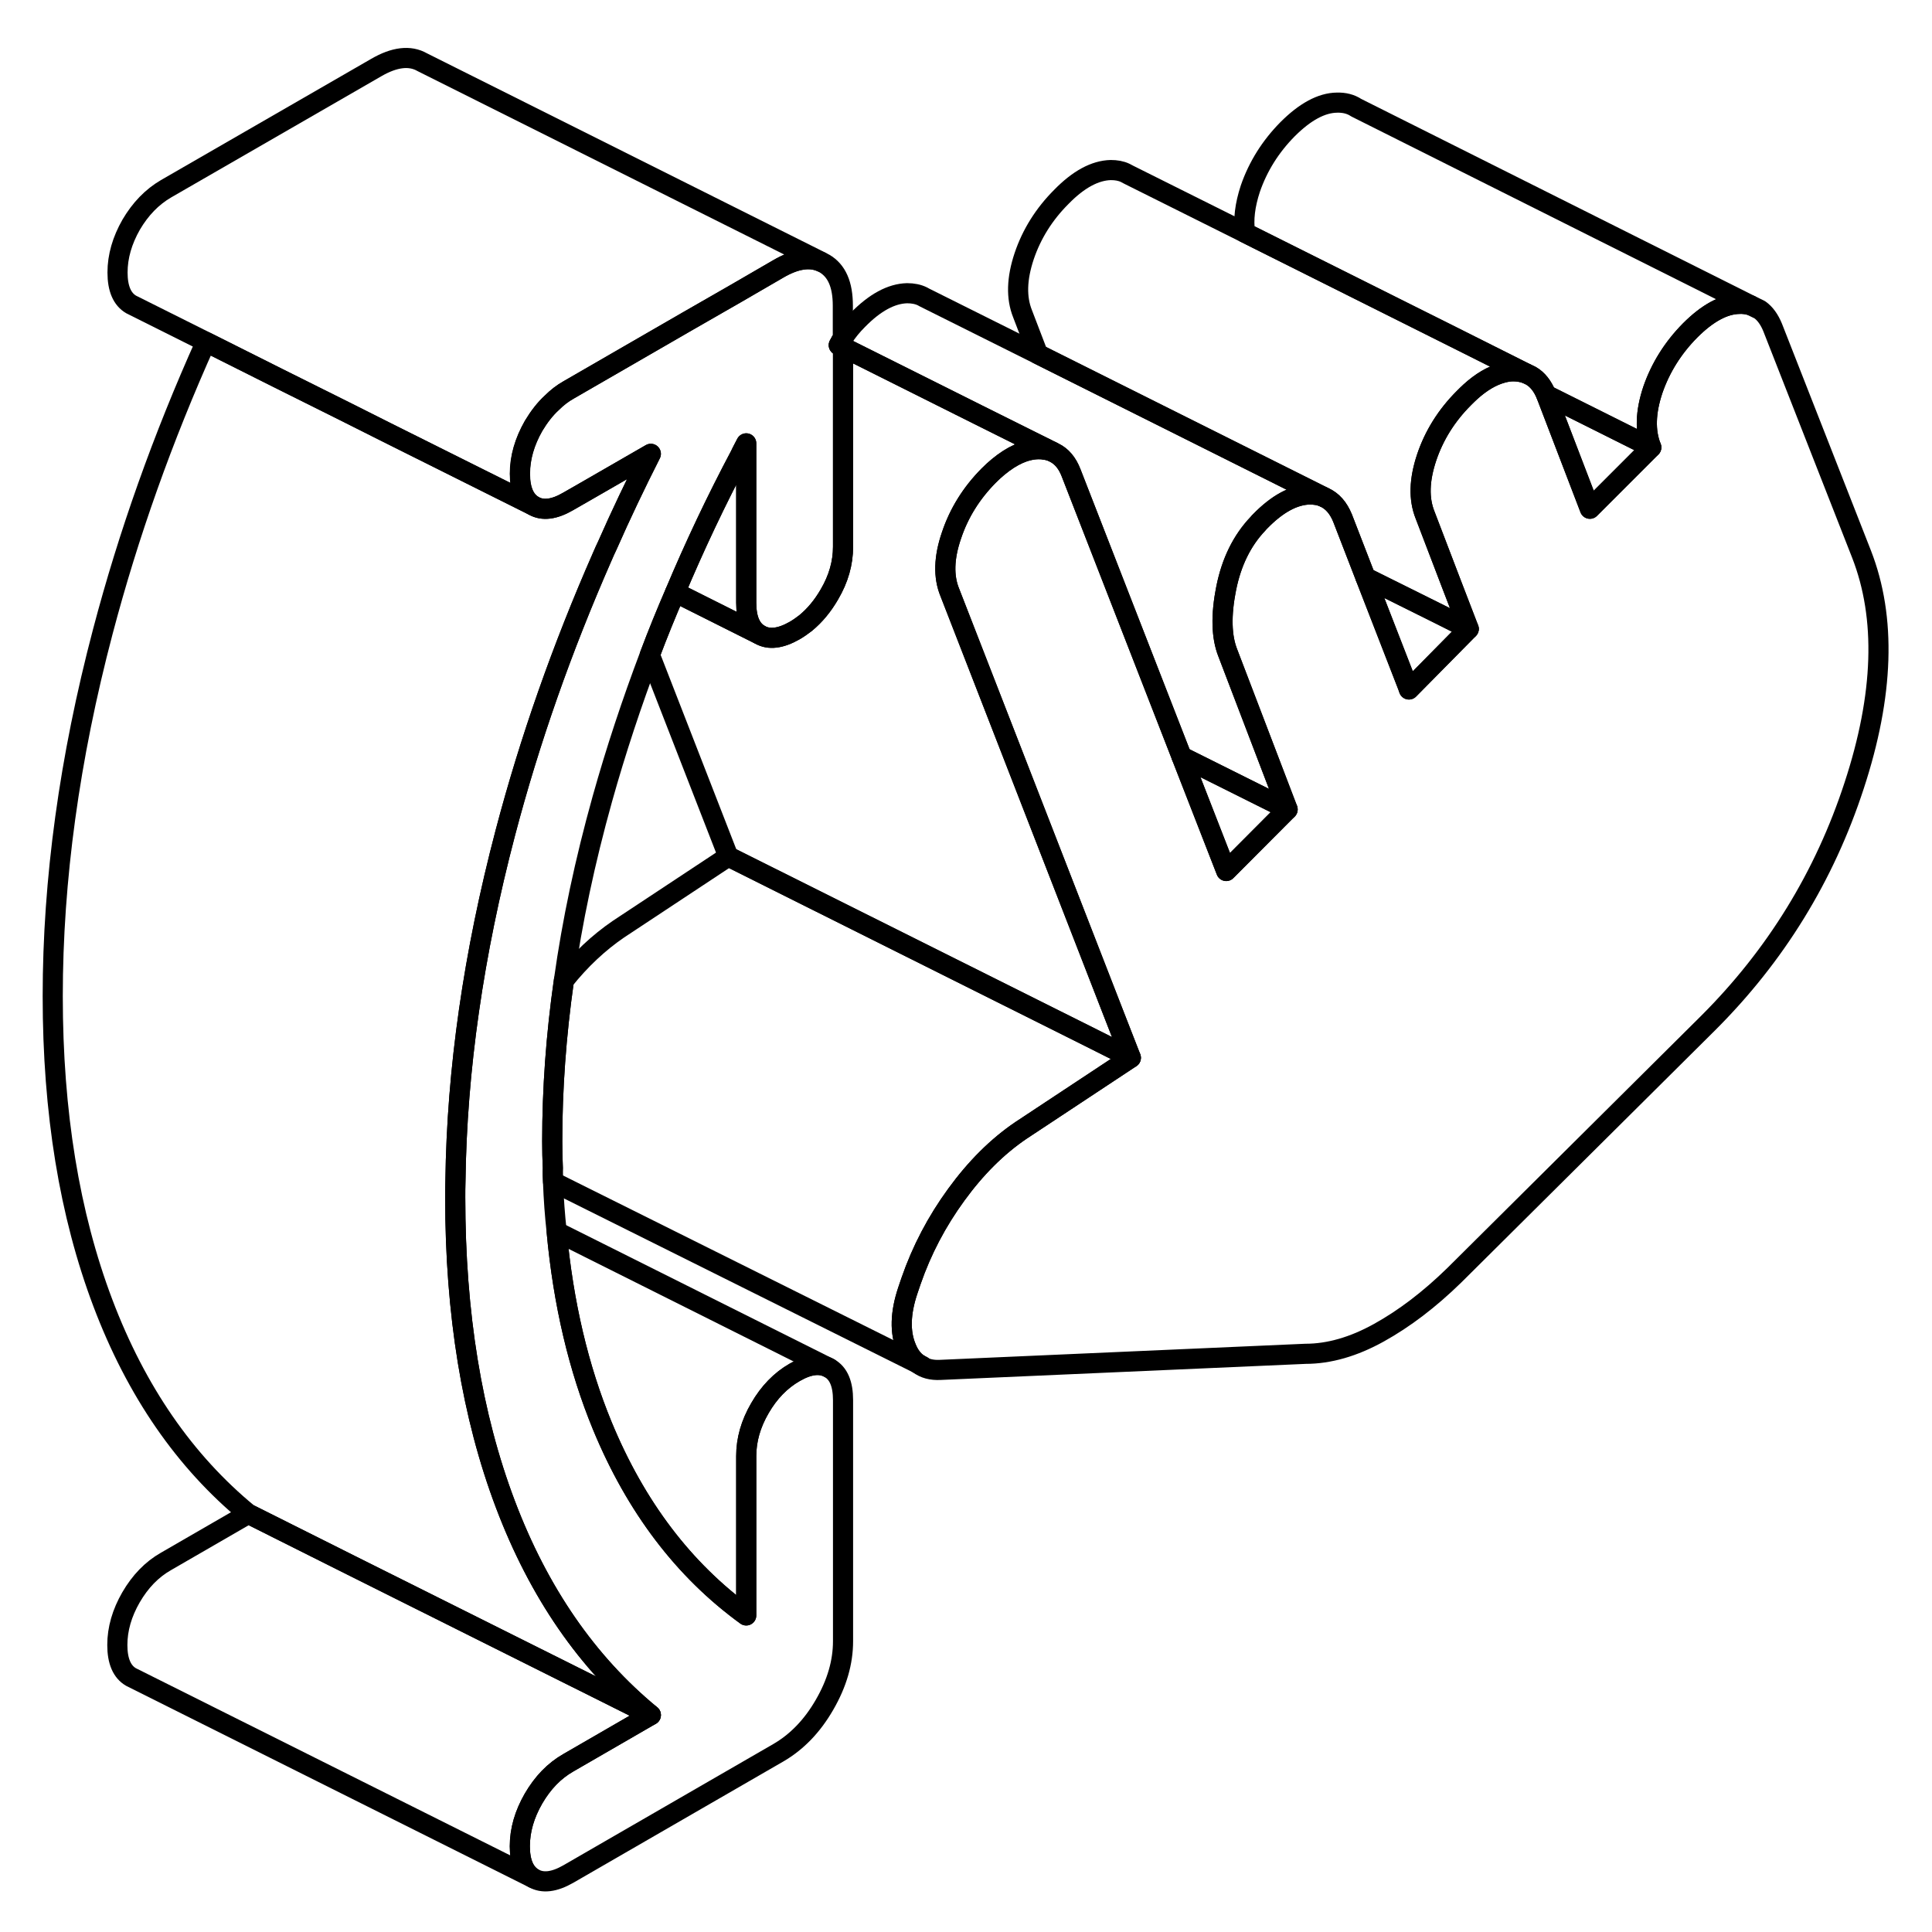 <svg width="48" height="48" viewBox="0 0 95 96" fill="none" xmlns="http://www.w3.org/2000/svg" stroke-width="1px"
     stroke-linecap="round" stroke-linejoin="round">
    <path d="M41.18 17.15L41.39 17.25V16.8C41.31 16.91 41.24 17.03 41.18 17.15Z" stroke="currentColor" stroke-linejoin="round"/>
    <path d="M41.18 17.15L41.39 17.25V16.8C41.31 16.91 41.24 17.03 41.18 17.15ZM51.46 22.28L51.4 22.34C51.53 22.36 51.65 22.39 51.76 22.43L51.46 22.28ZM58.21 37.59L60.43 43.28L63.48 40.22L58.21 37.59Z" stroke="currentColor" stroke-linejoin="round"/>
    <path d="M86.49 15.17C86.32 15.12 86.13 15.09 85.93 15.1C85.16 15.11 84.34 15.56 83.48 16.42C82.63 17.28 82.01 18.27 81.63 19.37C81.26 20.48 81.23 21.43 81.55 22.23L76.33 19.62C76.15 19.18 75.9 18.86 75.57 18.67L75.34 18.56L71.68 16.73L61.37 11.57C61.27 10.92 61.36 10.19 61.63 9.37C62.01 8.27 62.63 7.28 63.48 6.42C64.34 5.56 65.16 5.11 65.93 5.1C66.3 5.09 66.62 5.17 66.89 5.35L86.49 15.17Z" stroke="currentColor" stroke-linejoin="round"/>
    <path d="M81.55 22.23L78.5 25.28L76.33 19.62L81.55 22.23Z" stroke="currentColor" stroke-linejoin="round"/>
    <path d="M91.63 39.04C90.16 43.54 87.74 47.48 84.371 50.84L71.76 63.37C70.52 64.58 69.281 65.52 68.02 66.22C66.76 66.92 65.54 67.27 64.371 67.27L46.211 68.07C45.791 68.09 45.431 68 45.151 67.78L45.12 67.76C44.87 67.59 44.67 67.32 44.531 66.97C44.211 66.21 44.23 65.25 44.611 64.12L44.77 63.65C45.3 62.12 46.05 60.69 47.02 59.36C47.98 58.04 49.05 56.97 50.23 56.17L55.691 52.56L54.821 50.33L47.85 32.41L46.7 29.45C46.37 28.66 46.401 27.7 46.781 26.6C47.151 25.49 47.77 24.5 48.62 23.64C48.781 23.48 48.94 23.33 49.1 23.2C49.79 22.63 50.441 22.34 51.071 22.32C51.181 22.32 51.291 22.32 51.401 22.34C51.531 22.36 51.651 22.39 51.761 22.43L51.88 22.49C52.251 22.67 52.53 23 52.72 23.49L58.211 37.58L60.431 43.28L63.48 40.22L60.511 32.45C60.191 31.65 60.16 30.57 60.431 29.22C60.691 27.93 61.211 26.86 62.011 26.02C62.041 25.98 62.081 25.94 62.12 25.9C62.971 25.03 63.791 24.59 64.57 24.57C64.841 24.57 65.091 24.61 65.3 24.71C65.701 24.89 66.001 25.23 66.21 25.74L67.35 28.68L69.451 34.09L69.51 34.26L72.481 31.25L71.63 29.04L70.311 25.59C69.99 24.79 70.02 23.84 70.391 22.73C70.76 21.63 71.38 20.64 72.24 19.78C72.35 19.67 72.451 19.57 72.561 19.47C73.1 18.98 73.63 18.67 74.15 18.53C74.331 18.48 74.51 18.45 74.691 18.45C74.921 18.45 75.15 18.49 75.341 18.56L75.57 18.67C75.9 18.86 76.15 19.18 76.331 19.62L78.501 25.28L81.55 22.23C81.231 21.43 81.26 20.48 81.63 19.37C82.01 18.27 82.63 17.28 83.481 16.42C84.341 15.56 85.16 15.11 85.93 15.1C86.13 15.09 86.32 15.12 86.49 15.17L86.941 15.39C87.21 15.58 87.421 15.88 87.581 16.27L92.001 27.54C93.231 30.7 93.111 34.53 91.63 39.04Z" stroke="currentColor" stroke-linejoin="round"/>
    <path d="M31.84 85.22L16.97 77.79L11.84 75.22C8.68 72.62 6.27 69.13 4.61 64.74C2.95 60.35 2.12 55.27 2.12 49.5C2.12 43.73 2.95 37.68 4.61 31.38C5.88 26.56 7.58 21.77 9.73 16.99L13.32 18.79L16.61 20.43L18.7 21.48L26.01 25.13C26.47 25.39 27.04 25.32 27.74 24.91L28.63 24.4L31.84 22.55C31.07 24.07 30.35 25.58 29.68 27.1C29.59 27.28 29.52 27.45 29.44 27.63C27.43 32.2 25.82 36.78 24.61 41.38C23.03 47.39 22.2 53.16 22.13 58.69C22.12 58.96 22.12 59.23 22.12 59.5C22.12 65.27 22.95 70.35 24.61 74.74C26.27 79.13 28.68 82.62 31.84 85.22Z" stroke="currentColor" stroke-linejoin="round"/>
    <path d="M37.26 31.54L33.05 29.43C34.01 27.15 35.08 24.88 36.28 22.62C36.37 22.42 36.48 22.23 36.58 22.03V29.95C36.58 30.75 36.8 31.28 37.26 31.54Z" stroke="currentColor" stroke-linejoin="round"/>
    <path d="M75.34 18.56C75.15 18.49 74.92 18.45 74.69 18.45C74.51 18.45 74.33 18.48 74.15 18.53C73.63 18.67 73.1 18.98 72.56 19.47C72.45 19.57 72.35 19.67 72.24 19.78C71.38 20.64 70.76 21.63 70.39 22.73C70.02 23.84 69.99 24.79 70.31 25.59L71.63 29.04L72.48 31.25L71.09 30.55L67.35 28.69L66.21 25.74C66 25.23 65.7 24.89 65.3 24.71L51.08 17.6L50.31 15.59C49.99 14.79 50.02 13.84 50.39 12.73C50.76 11.63 51.38 10.64 52.24 9.78C53.09 8.91 53.91 8.47 54.69 8.45C54.96 8.45 55.2 8.49 55.41 8.59L55.58 8.68L61.37 11.57L71.68 16.72L75.34 18.56Z" stroke="currentColor" stroke-linejoin="round"/>
    <path d="M72.48 31.25L69.51 34.26L69.45 34.09L67.35 28.69L71.09 30.55L72.48 31.25Z" stroke="currentColor" stroke-linejoin="round"/>
    <path d="M60.431 29.22C60.161 30.57 60.191 31.65 60.511 32.45L63.481 40.22L58.211 37.59L52.721 23.49C52.531 23 52.251 22.67 51.881 22.49L51.761 22.43L51.461 22.28L48.091 20.6L41.391 17.25V16.8C41.601 16.47 41.851 16.17 42.121 15.9C42.971 15.03 43.791 14.59 44.571 14.57C44.861 14.57 45.121 14.62 45.341 14.73L45.431 14.78L51.081 17.6L65.301 24.71C65.091 24.61 64.841 24.57 64.571 24.57C63.791 24.59 62.971 25.03 62.121 25.9C62.081 25.94 62.041 25.98 62.011 26.02C61.211 26.86 60.691 27.93 60.431 29.22Z" stroke="currentColor" stroke-linejoin="round"/>
    <path d="M41.39 16.8C41.31 16.91 41.24 17.03 41.18 17.15L41.39 17.25V27.17C41.39 27.97 41.17 28.76 40.71 29.54C40.38 30.11 39.99 30.58 39.53 30.96C39.36 31.09 39.18 31.22 38.99 31.33C38.29 31.73 37.71 31.8 37.26 31.54C36.8 31.28 36.58 30.75 36.58 29.95V22.03C36.48 22.23 36.37 22.42 36.28 22.62C35.08 24.88 34.01 27.15 33.05 29.43C32.6 30.47 32.18 31.5 31.79 32.54C30.89 34.92 30.1 37.31 29.43 39.7C28.57 42.78 27.93 45.79 27.52 48.72C27.13 51.45 26.94 54.11 26.94 56.71C26.94 57.16 26.95 57.6 26.97 58.04C26.96 58.27 26.97 58.49 26.98 58.72C27.01 59.56 27.07 60.39 27.16 61.2C27.49 64.77 28.25 67.99 29.43 70.85C31.09 74.87 33.47 78.01 36.58 80.27V72.35C36.58 71.55 36.8 70.76 37.26 69.97C37.71 69.19 38.29 68.59 38.99 68.19C39.68 67.79 40.26 67.72 40.71 67.98C41.17 68.24 41.39 68.77 41.39 69.57V81.55C41.39 82.59 41.09 83.64 40.47 84.71C39.86 85.77 39.09 86.56 38.18 87.09L27.74 93.12C27.04 93.52 26.47 93.59 26.01 93.33C25.56 93.07 25.33 92.54 25.33 91.74C25.33 90.94 25.56 90.15 26.01 89.37C26.47 88.58 27.04 87.99 27.74 87.59L31.84 85.22C28.68 82.62 26.27 79.13 24.61 74.74C22.95 70.35 22.12 65.27 22.12 59.5C22.12 59.23 22.12 58.96 22.13 58.69C22.2 53.16 23.03 47.39 24.61 41.38C25.82 36.78 27.43 32.2 29.44 27.63C29.52 27.45 29.59 27.28 29.68 27.1C30.35 25.58 31.07 24.07 31.84 22.55L28.63 24.4L27.74 24.91C27.04 25.32 26.47 25.39 26.01 25.13C25.56 24.87 25.33 24.34 25.33 23.54C25.33 22.74 25.56 21.95 26.01 21.16C26.28 20.71 26.58 20.32 26.92 20.01C27.17 19.76 27.44 19.55 27.74 19.38L33.68 15.95L36.05 14.59L38.17 13.36C38.99 12.88 39.7 12.76 40.27 13L40.46 13.09C41.08 13.45 41.38 14.14 41.38 15.19V16.8H41.39Z" stroke="currentColor" stroke-linejoin="round"/>
    <path d="M55.69 52.56L53.62 51.52L35.69 42.56L31.79 32.54C32.18 31.5 32.6 30.47 33.05 29.43L37.26 31.54C37.71 31.8 38.29 31.73 38.99 31.33C39.18 31.22 39.36 31.09 39.53 30.96C39.99 30.58 40.38 30.11 40.71 29.54C41.17 28.76 41.39 27.97 41.39 27.17V17.25L48.09 20.6L51.46 22.28L51.4 22.34C51.29 22.32 51.18 22.32 51.07 22.32C50.44 22.34 49.79 22.63 49.1 23.2C48.94 23.33 48.78 23.48 48.62 23.64C47.77 24.5 47.15 25.49 46.78 26.6C46.4 27.7 46.37 28.66 46.7 29.45L47.85 32.4L54.82 50.33L55.69 52.56Z" stroke="currentColor" stroke-linejoin="round"/>
    <path d="M55.69 52.56L50.23 56.17C49.05 56.97 47.98 58.04 47.02 59.36C46.05 60.69 45.3 62.12 44.77 63.65L44.61 64.12C44.23 65.25 44.211 66.21 44.531 66.97C44.67 67.32 44.87 67.59 45.12 67.76L26.98 58.72C26.97 58.49 26.96 58.27 26.97 58.04C26.95 57.6 26.94 57.16 26.94 56.71C26.94 54.11 27.13 51.45 27.52 48.72C28.34 47.69 29.25 46.84 30.23 46.17L35.69 42.56L53.62 51.52L55.69 52.56Z" stroke="currentColor" stroke-linejoin="round"/>
    <path d="M45.33 67.87L45.15 67.78" stroke="currentColor" stroke-linejoin="round"/>
    <path d="M31.84 85.22L27.74 87.59C27.04 87.99 26.47 88.58 26.01 89.37C25.56 90.15 25.33 90.94 25.33 91.74C25.33 92.54 25.56 93.07 26.01 93.33L6.01 83.33C5.56 83.07 5.33 82.54 5.33 81.74C5.33 80.94 5.56 80.15 6.01 79.37C6.47 78.58 7.04 77.99 7.74 77.59L11.84 75.22L16.97 77.79L31.84 85.22Z" stroke="currentColor" stroke-linejoin="round"/>
    <path d="M40.71 67.98C40.26 67.72 39.68 67.79 38.99 68.19C38.29 68.59 37.71 69.19 37.26 69.97C36.8 70.76 36.58 71.55 36.58 72.35V80.27C33.47 78.01 31.09 74.87 29.43 70.85C28.25 67.99 27.49 64.77 27.16 61.2L40.71 67.98Z" stroke="currentColor" stroke-linejoin="round"/>
    <path d="M40.28 13C39.71 12.76 39 12.88 38.18 13.36L36.06 14.59L33.69 15.95L27.75 19.38C27.45 19.55 27.18 19.76 26.93 20.01C26.59 20.32 26.29 20.71 26.02 21.16C25.57 21.95 25.34 22.74 25.34 23.54C25.34 24.34 25.57 24.87 26.02 25.13L18.71 21.48L16.62 20.43L13.33 18.79L9.74 16.99L6.02 15.13C5.57 14.87 5.34 14.34 5.34 13.54C5.34 12.74 5.57 11.95 6.02 11.16C6.48 10.38 7.05 9.79 7.75 9.38L18.19 3.36C19.1 2.83 19.87 2.74 20.48 3.09L40.29 13H40.28Z" stroke="currentColor" stroke-linejoin="round"/>
</svg>